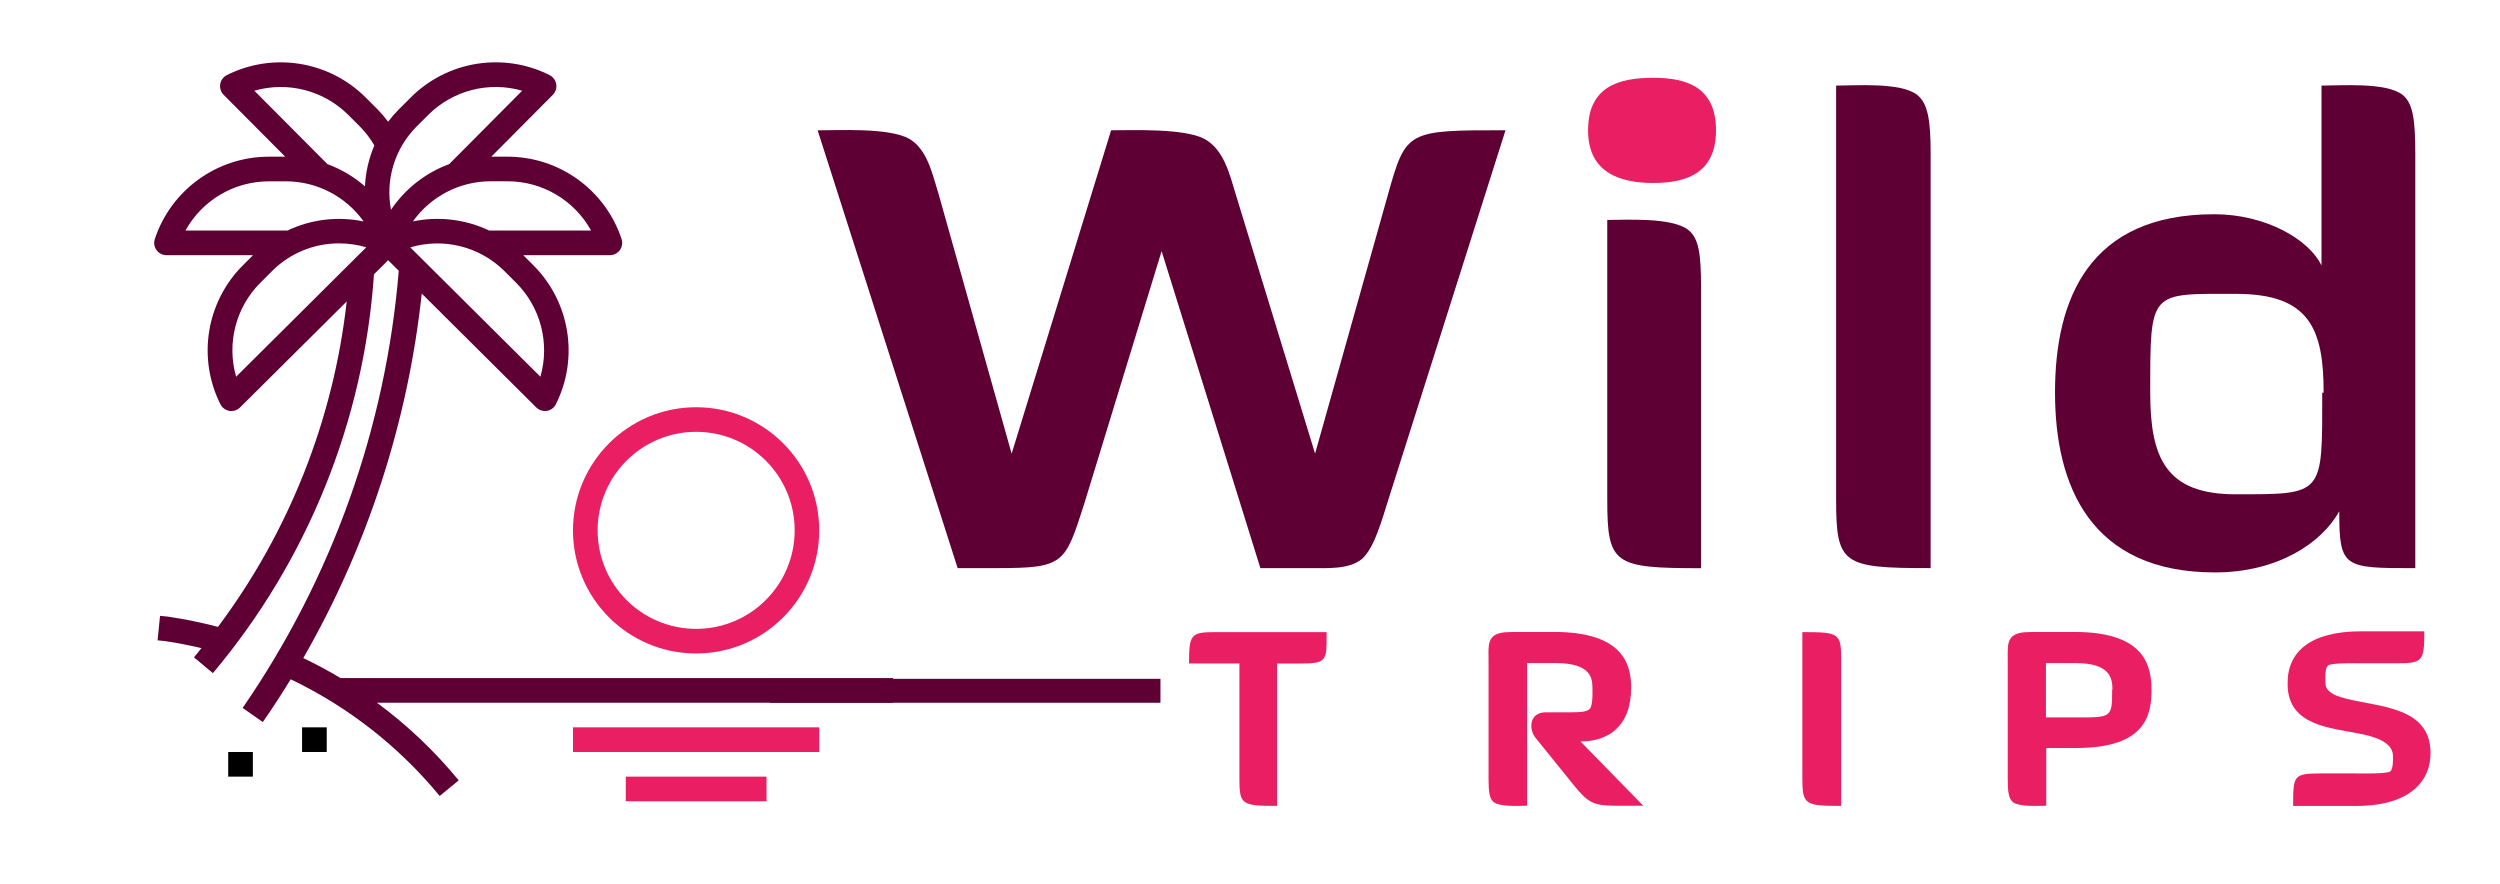 <?xml version="1.0" encoding="utf-8"?>
<!-- Generator: Adobe Illustrator 23.0.3, SVG Export Plug-In . SVG Version: 6.00 Build 0)  -->
<svg version="1.1" id="Calque_1" xmlns="http://www.w3.org/2000/svg" xmlns:xlink="http://www.w3.org/1999/xlink" x="0px" y="0px"
	 viewBox="0 0 499.11 176.43" style="enable-background:new 0 0 499.11 176.43;" xml:space="preserve">
<style type="text/css">
	.st0{fill:#E91E63;}
	.st1{fill:#5F0034;}
</style>
<g>
	<path class="st0" d="M242.64,126.2h22.21c0,2.03,0,2.88-0.06,3.56c-0.06,0.73-0.23,1.41-0.73,1.92c-0.68,0.68-2.03,0.79-4.75,0.79
		h-4.35v28.42c-7.06,0-7.52-0.23-7.52-5.43v-23h-10.06C237.39,126.65,237.72,126.2,242.64,126.2z"/>
	<path class="st0" d="M322.15,160.86c-4.01-0.06-5.14-0.68-7.74-3.84l-7.85-9.72c-1.41-1.75-1.24-5.09,2.03-5.09h2.15
		c3.73,0,5.59,0.11,6.5-0.56c0.85-0.56,0.68-3.56,0.68-4.41c0-2.15-0.68-4.86-7.29-4.86h-5.76v28.48c-1.53,0-5.37,0.28-6.67-0.73
		c-0.85-0.68-1.02-2.03-1.02-4.75v-23.73c0-2.77-0.4-5.08,3.28-5.42c0.85-0.06,1.98-0.06,3.5-0.06h6.38
		c13.62,0,15.31,6.44,15.31,11.07c0,7.97-4.75,10.79-10.12,10.79l12.54,12.83H322.15z"/>
	<path class="st0" d="M359.83,155.53V126.2c7.12,0,7.74,0.17,7.74,5.14v29.55C360.45,160.9,359.83,160.67,359.83,155.53z"/>
	<path class="st0" d="M414.62,149.33h-6.1v11.53c-1.53,0-5.37,0.28-6.67-0.73c-0.85-0.74-1.02-2.03-1.02-4.8v-23.68
		c0-2.77-0.34-5.08,3.28-5.42c0.85-0.06,1.98-0.06,3.5-0.06h6.61c13.79,0,15.31,6.56,15.31,11.53
		C429.54,142.5,428.58,149.33,414.62,149.33z M421.74,137.69c0-2.37-0.56-5.31-7.35-5.31h-5.93v10.85h6.1
		c7.01,0,7.12,0.06,7.12-5.54H421.74z"/>
	<path class="st0" d="M470.34,160.9H457.8c0-3.56,0.11-4.92,0.79-5.59c0.68-0.79,2.03-0.9,4.8-0.9h6.78c1.13,0,5.93,0.11,6.95-0.34
		c0.73-0.4,0.62-2.6,0.62-3.16c0-2.94-4.24-3.96-6.56-4.41c-5.99-1.24-14.35-1.58-14.47-9.78c-0.17-6.61,4.52-10.68,14.69-10.68
		h12.6c0,5.99-0.34,6.38-5.48,6.38h-7.35c-0.9,0-5.48-0.11-6.33,0.4c-0.79,0.45-0.57,3.05-0.57,3.62c0,1.07,0.79,2.03,2.94,2.71
		c6.67,2.09,18.03,1.41,18.03,11.19C485.26,155.53,481.65,160.9,470.34,160.9z"/>
</g>
<path class="st1" d="M276.89,100.66c-1.84,6.1-3.12,9.22-4.97,10.92c-2.55,2.13-6.95,1.84-10.22,1.84h-10.07l-19.72-63.28
	l-15.47,50.51c-3.83,11.92-3.97,12.77-17.45,12.77h-7.8l-27.95-87.4c4.11,0,14.33-0.57,18.3,1.7c3.69,2.13,4.68,7.38,5.82,10.92
	l14.61,51.93l19.86-64.56c4.26,0,14.47-0.43,18.59,1.7c3.97,2.13,5.11,7.24,6.24,10.92l15.89,51.93l14.61-51.93
	c3.55-12.63,3.83-12.63,23.41-12.63L276.89,100.66z"/>
<path class="st1" d="M320.88,99.67V43.91c3.69,0,12.91-0.57,16.17,1.99c2.13,1.7,2.55,4.82,2.55,11.49v56.05
	C322.16,113.43,320.88,112.73,320.88,99.67z"/>
<path class="st1" d="M366.57,99.67V17.09c3.69,0,12.91-0.71,16.17,1.84c2.13,1.7,2.7,4.97,2.7,11.63v82.86
	C367.84,113.43,366.57,112.73,366.57,99.67z"/>
<path class="st1" d="M467.02,102.08c-3.55,6.39-12.34,12.2-24.83,12.2c-24.83,0-31.92-17.31-31.92-35.9
	c0-18.73,6.81-35.61,31.78-35.61c10.22,0,18.87,4.97,21.42,10.22v-35.9c3.83,0,12.91-0.71,16.18,1.84c2.13,1.7,2.55,5.11,2.55,11.92
	v82.58C467.88,113.43,467.02,113.43,467.02,102.08z M463.9,78.39c0-12.77-2.84-19.72-17.45-19.72c-17.31,0-17.17-0.85-17.17,19.72
	c0,13.05,3.12,20.29,17.03,20.29c17.74,0,17.31,0.28,17.31-20.29H463.9z"/>
<path class="st0" d="M330.1,36.53c-6.81,0-13.05-2.13-13.05-10.5c0-8.66,5.96-10.5,13.05-10.5c6.81,0,12.49,1.99,12.49,10.5
	C342.59,34.4,336.91,36.53,330.1,36.53z"/>
<path class="st0" d="M114.39,105.88c0,13.58,11.01,24.58,24.58,24.58c13.58,0,24.58-11.01,24.58-24.58
	c0-13.58-11.01-24.58-24.58-24.58C125.4,81.31,114.41,92.31,114.39,105.88z M138.98,86.21c10.86,0,19.67,8.81,19.67,19.67
	s-8.81,19.67-19.67,19.67c-10.86,0-19.67-8.81-19.67-19.67C119.32,95.02,128.12,86.22,138.98,86.21z"/>
<path class="st0" d="M124.93,155.05h28.1v4.92h-28.1V155.05z"/>
<path class="st0" d="M114.39,145.21h49.17v4.92h-49.17V145.21z"/>
<path class="st1" d="M153.73,135.52h77.95v4.78h-77.95V135.52z"/>
<path d="M60.31,145.21h4.92v4.92h-4.92V145.21z"/>
<path d="M45.56,150.13h4.92v4.92h-4.92V150.13z"/>
<path class="st1" d="M60.55,131.38c12.84-22.36,20.89-47.14,23.65-72.77l22.86,22.73c0.46,0.46,1.08,0.71,1.72,0.72
	c0.13,0,0.27-0.01,0.4-0.03c0.78-0.13,1.45-0.62,1.8-1.33c4.63-9.25,2.82-20.43-4.5-27.74l-2.01-2.01h17.29
	c1.36,0,2.46-1.1,2.46-2.46c0-0.27-0.04-0.53-0.13-0.78c-3.26-9.82-12.45-16.44-22.8-16.43h-3.2l12.28-12.35
	c0.96-0.96,0.95-2.52-0.01-3.48c-0.19-0.19-0.4-0.34-0.64-0.46c-9.25-4.64-20.44-2.83-27.75,4.5l-2.35,2.35
	c-0.77,0.77-1.48,1.59-2.13,2.46c-0.65-0.87-1.35-1.69-2.11-2.46l-2.35-2.35c-7.31-7.32-18.49-9.14-27.74-4.5
	c-1.21,0.61-1.71,2.08-1.1,3.3c0.12,0.24,0.27,0.45,0.46,0.64l12.29,12.35h-3.23c-10.35-0.01-19.54,6.61-22.8,16.43
	c-0.43,1.29,0.26,2.68,1.55,3.11c0.25,0.08,0.51,0.13,0.78,0.13h17.27l-2.01,2.01c-7.32,7.31-9.14,18.49-4.5,27.74
	c0.35,0.71,1.02,1.2,1.8,1.33c0.13,0.02,0.26,0.03,0.4,0.03c0.65,0,1.27-0.26,1.73-0.72l21.29-21.16
	c-2.64,23.56-11.51,45.99-25.7,64.97c-3.3-0.87-6.65-1.55-10.03-2.05l-1.54-0.15l-0.49,4.89l1.43,0.14c2.46,0.35,4.9,0.85,7.33,1.41
	c-0.49,0.62-0.98,1.24-1.49,1.85l3.77,3.15c18.89-22.46,30.16-50.35,32.16-79.63l2.83-2.81l2.12,2.11
	c-2.58,31.32-13.33,61.41-31.17,87.27l4.03,2.82c1.93-2.76,3.78-5.62,5.56-8.54c11.5,5.5,21.65,13.46,29.75,23.3l3.8-3.12
	c-4.79-5.82-10.27-11.03-16.33-15.5h103.04v-4.92H67.99C65.58,133.92,63.09,132.61,60.55,131.38z M107.89,75.21L81.91,49.39
	c6.64-1.98,13.84-0.18,18.77,4.7l2.35,2.35C107.94,61.34,109.8,68.54,107.89,75.21z M118.01,46.03H97.66
	c-4.74-2.26-10.09-2.9-15.23-1.82c3.58-5.03,9.37-8.02,15.54-8.02h3.32C108.24,36.18,114.65,39.95,118.01,46.03z M83.11,25.32
	l2.35-2.35c4.91-4.92,12.11-6.78,18.79-4.86L89.67,32.77c-4.73,1.74-8.79,4.93-11.61,9.11C76.92,35.87,78.81,29.67,83.11,25.32
	L83.11,25.32z M69.56,22.97l2.35,2.35c1.09,1.12,2.05,2.37,2.83,3.72c-1.11,2.59-1.75,5.36-1.88,8.17c-2.21-1.93-4.75-3.43-7.5-4.45
	L50.78,18.11C57.46,16.19,64.66,18.06,69.56,22.97L69.56,22.97z M53.72,36.2h3.32c6.18-0.01,11.97,2.98,15.56,8.01
	c-5.14-1.07-10.48-0.44-15.22,1.82H37.02C40.38,39.95,46.78,36.19,53.72,36.2L53.72,36.2z M47.14,75.21
	c-1.92-6.68-0.06-13.87,4.86-18.78l2.35-2.35c3.54-3.53,8.33-5.5,13.33-5.49c1.84,0,3.68,0.26,5.45,0.78L47.14,75.21z"/>
</svg>
